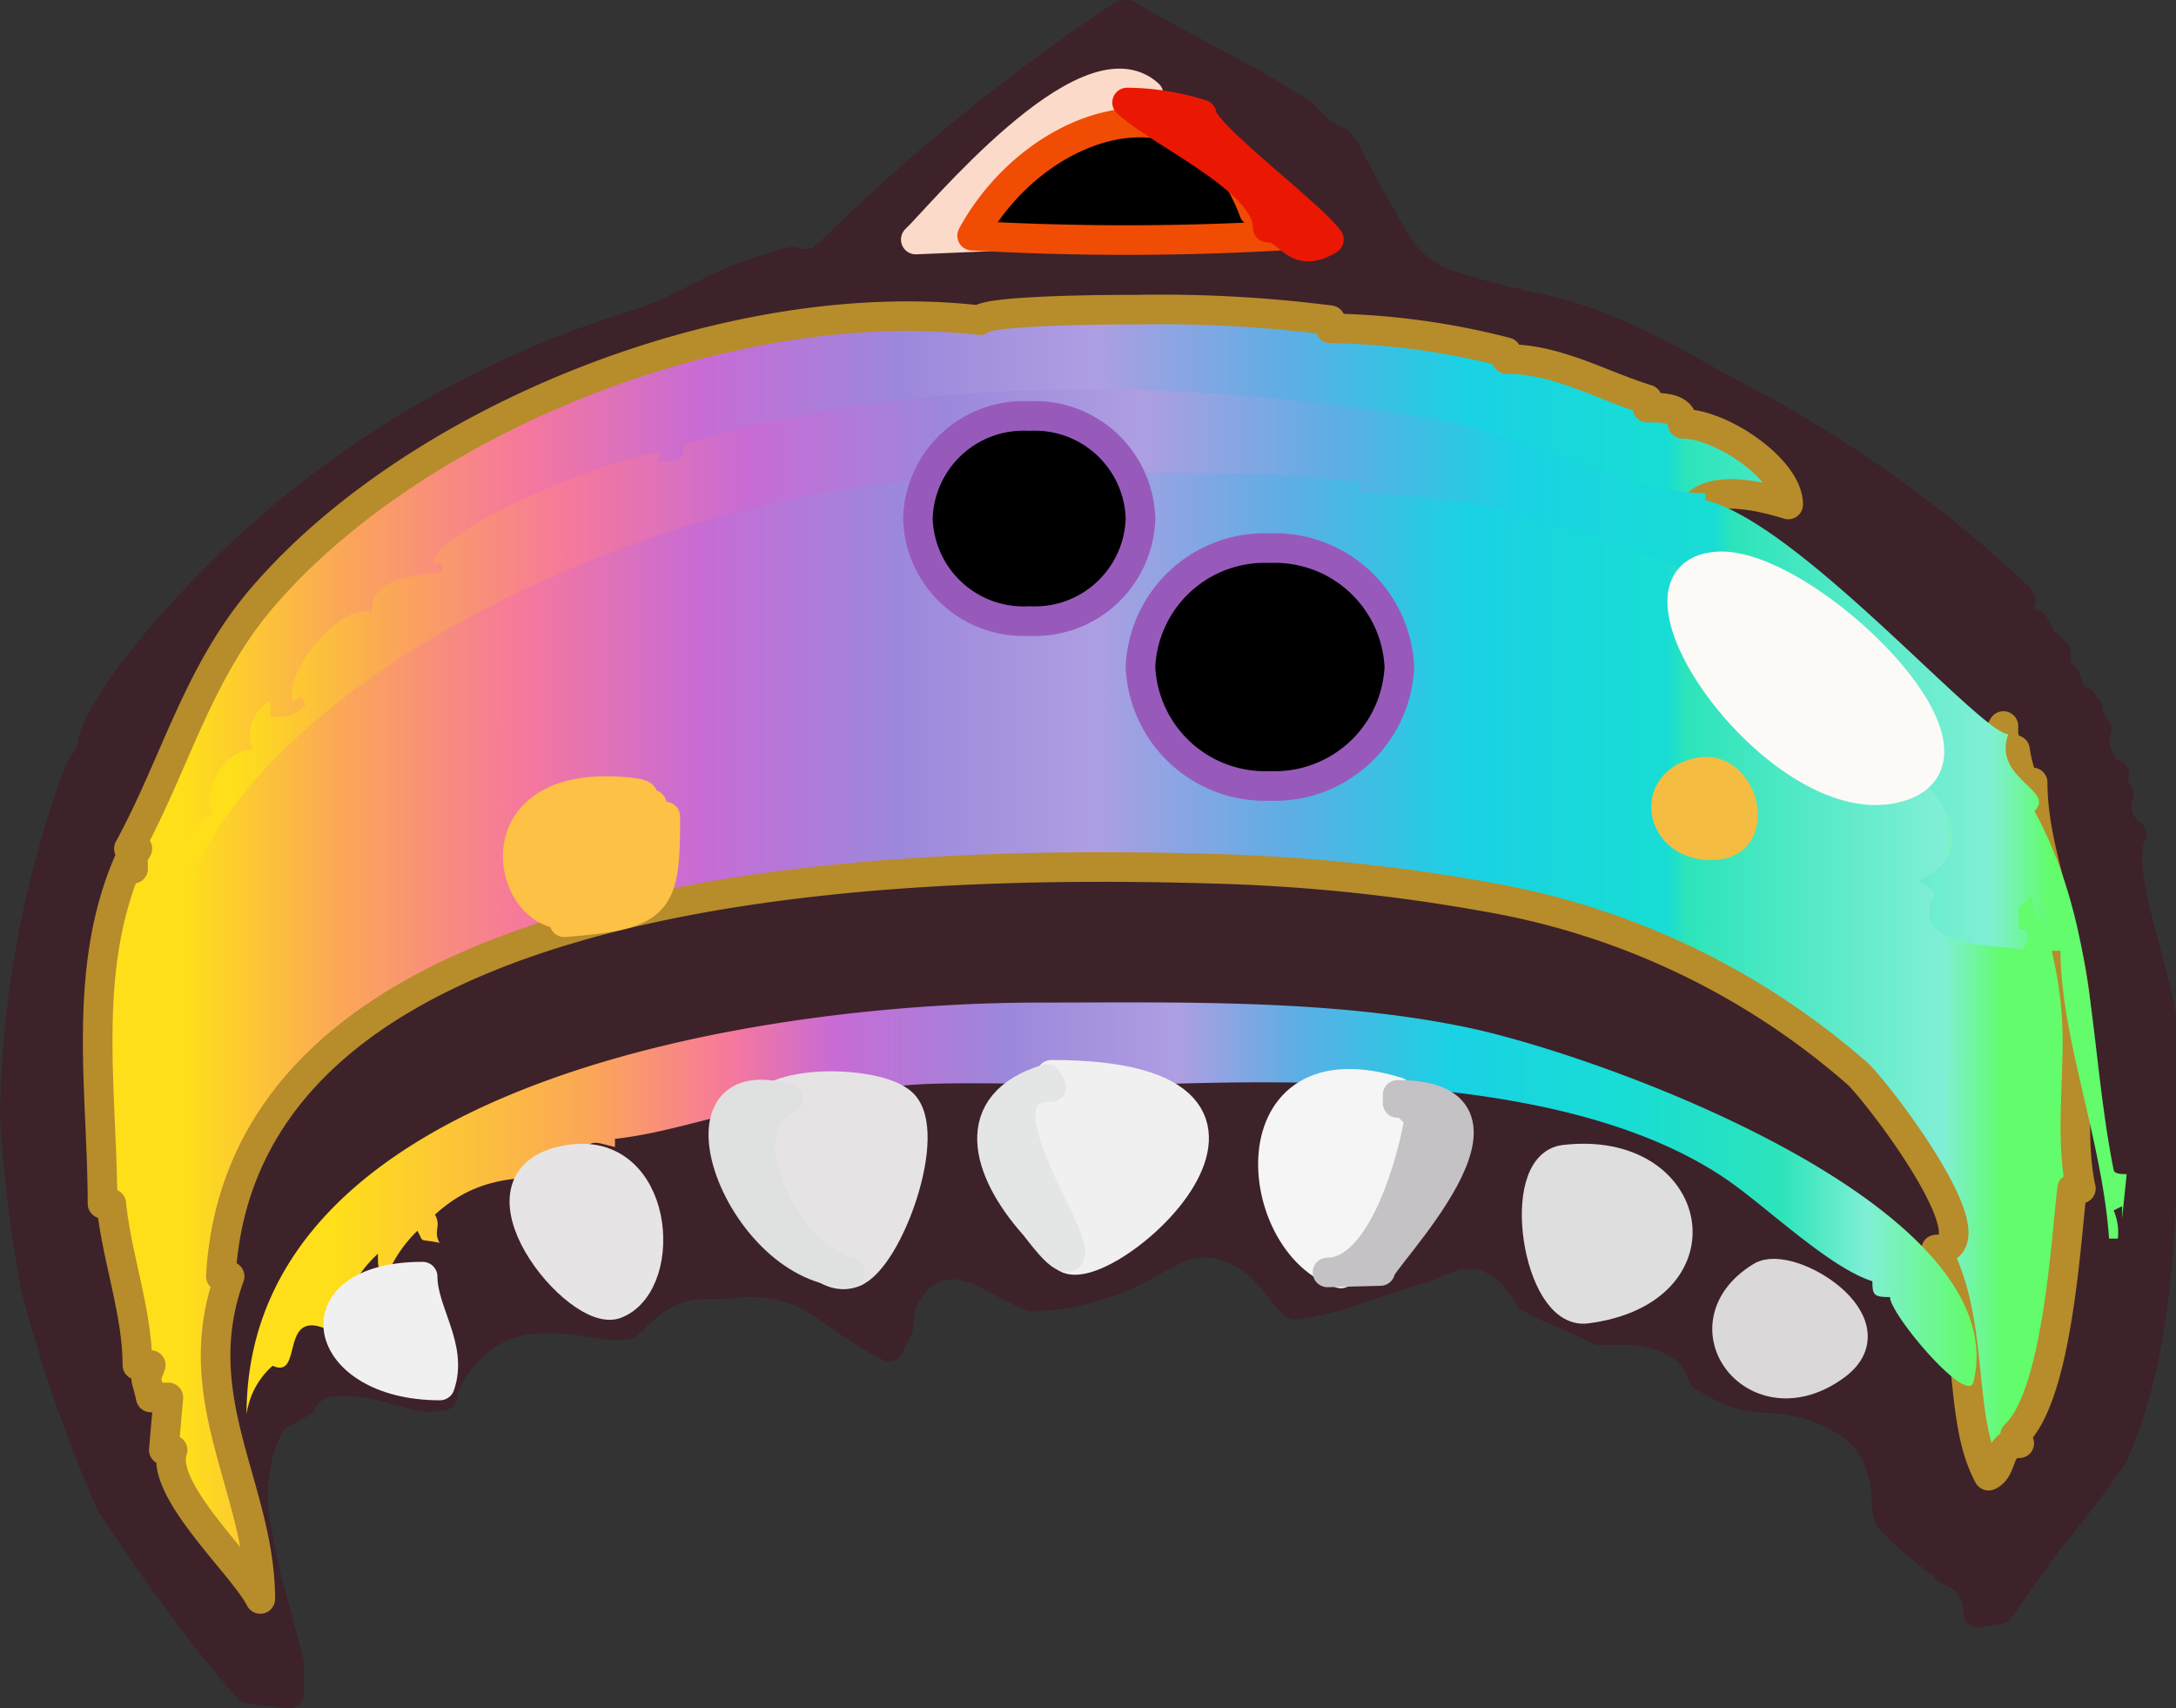 <svg xmlns="http://www.w3.org/2000/svg" xmlns:xlink="http://www.w3.org/1999/xlink" viewBox="0 0 61.78 48.49"><rect x="0" y="0" width="61.78" height="48.49" fill="#333333" stroke="none"/><defs><style>.b9c976e4-c77a-4731-8b5c-f0dd86ebb369{fill:#3d2229;stroke:#3d2229;}.a0aaffb3-5d29-4843-83e1-ac548ad8f029,.a46fe0ec-5e7f-485e-87d9-b463c03d51f1,.a6c83885-d487-46f9-b207-ca458b8d7786,.ab0d1d2b-0e80-4a8f-a739-5429cbc4b550,.ac7127eb-0535-4d9e-8bf4-785e52e3f1a0,.b462c830-ea0d-43f0-aa24-40e43a8139d4,.b489ca85-b640-41a0-84aa-2d8da3a0199a,.b5e8c85b-b6d9-4957-bb16-3e2aafb2a798,.b8a051f2-fcf6-40bc-9633-91862b624e4c,.b9c976e4-c77a-4731-8b5c-f0dd86ebb369,.bff9ab4a-cd10-47ad-b69f-c70672292a6a,.e1d7b597-9942-48c4-97bc-f9adcbed9217,.e9c3ae53-df7c-4864-be5a-6c7d7913572b,.f273dadc-7dff-4a9b-968b-f2d6282b973d,.f73634f5-448c-45ad-a7aa-f6ea11be7b43,.f7a8ad35-da0d-420b-a7e5-f8ccdbe0000c,.fe4c4f65-02dc-4374-8f08-d0e1d6a68e2e,.ff35e4d1-212f-4fe1-95b7-08999a62e6ee{stroke-linecap:round;stroke-linejoin:round;stroke-width:0.84px;}.f73634f5-448c-45ad-a7aa-f6ea11be7b43{stroke:#b78c2b;fill:url(#a8f0001e-a205-4df7-87a6-6ed8324cf9ce);}.b1408c51-1ea9-45ba-be7f-31e10aff84f3{fill:url(#a79cef41-b1a0-43ce-9c71-c7131434536e);}.e282f86f-dfbc-47a7-8e95-1895fead7d3f{fill:url(#b0e511c7-799e-4846-a062-8613e0b4dcea);}.fe4c4f65-02dc-4374-8f08-d0e1d6a68e2e{fill:#fcfaf7;stroke:#fcfaf7;}.bff9ab4a-cd10-47ad-b69f-c70672292a6a{fill:#fcdaca;stroke:#fcdaca;}.b462c830-ea0d-43f0-aa24-40e43a8139d4{stroke:#f04c03;}.b8a051f2-fcf6-40bc-9633-91862b624e4c{fill:#f1f0f1;stroke:#f1f0f1;}.e1d7b597-9942-48c4-97bc-f9adcbed9217{fill:#e6e3e5;stroke:#e6e3e5;}.f7a8ad35-da0d-420b-a7e5-f8ccdbe0000c{fill:#ea1803;stroke:#ea1803;}.e9c3ae53-df7c-4864-be5a-6c7d7913572b{fill:#f5f5f5;stroke:#f5f5f5;}.b489ca85-b640-41a0-84aa-2d8da3a0199a{fill:#c4c2c4;stroke:#c4c2c4;}.ab0d1d2b-0e80-4a8f-a739-5429cbc4b550{fill:#dfe0e0;stroke:#dfe0e0;}.ac7127eb-0535-4d9e-8bf4-785e52e3f1a0{fill:#dfdedf;stroke:#dfdedf;}.a6c83885-d487-46f9-b207-ca458b8d7786{fill:#fcc145;stroke:#fcc145;}.a46fe0ec-5e7f-485e-87d9-b463c03d51f1{fill:#e6e4e5;stroke:#e6e4e5;}.f273dadc-7dff-4a9b-968b-f2d6282b973d{fill:#e4e5e5;stroke:#e4e5e5;}.a0aaffb3-5d29-4843-83e1-ac548ad8f029{fill:#dad8d9;stroke:#dad8d9;}.ff35e4d1-212f-4fe1-95b7-08999a62e6ee{fill:#f5bc42;stroke:#f5bc42;}.b5e8c85b-b6d9-4957-bb16-3e2aafb2a798{stroke:#975aba;}</style><linearGradient id="a8f0001e-a205-4df7-87a6-6ed8324cf9ce" x1="-670.13" y1="408.14" x2="-603.39" y2="408.14" gradientTransform="matrix(0.84, 0, 0, -0.84, 568.19, 371.46)" gradientUnits="userSpaceOnUse"><stop offset="0" stop-color="#fedf1a"/><stop offset="0.08" stop-color="#fba658"/><stop offset="0.17" stop-color="#f6789c"/><stop offset="0.26" stop-color="#c86bd5"/><stop offset="0.36" stop-color="#9c88db"/><stop offset="0.46" stop-color="#ae9ee2"/><stop offset="0.56" stop-color="#5caee4"/><stop offset="0.65" stop-color="#19d2e3"/><stop offset="0.75" stop-color="#18ddd4"/><stop offset="0.76" stop-color="#2de4ba"/><stop offset="0.89" stop-color="#80efd5"/><stop offset="0.92" stop-color="#62fc6c"/><stop offset="1" stop-color="#62fc6c"/></linearGradient><linearGradient id="a79cef41-b1a0-43ce-9c71-c7131434536e" x1="-674.95" y1="453.5" x2="-608.3" y2="453.5" gradientTransform="matrix(0.84, 0, 0, -0.84, 573.63, 405.73)" xlink:href="#a8f0001e-a205-4df7-87a6-6ed8324cf9ce"/><linearGradient id="b0e511c7-799e-4846-a062-8613e0b4dcea" x1="-669.68" y1="433.77" x2="-611.42" y2="433.77" gradientTransform="matrix(0.84, 0, 0, -0.84, 572, 400.29)" gradientUnits="userSpaceOnUse"><stop offset="0" stop-color="#fedf1a"/><stop offset="0.15" stop-color="#fba658"/><stop offset="0.23" stop-color="#f6789c"/><stop offset="0.29" stop-color="#c86bd5"/><stop offset="0.39" stop-color="#9c88db"/><stop offset="0.49" stop-color="#ae9ee2"/><stop offset="0.56" stop-color="#5caee4"/><stop offset="0.65" stop-color="#19d2e3"/><stop offset="0.75" stop-color="#18ddd4"/><stop offset="0.84" stop-color="#2de4ba"/><stop offset="0.89" stop-color="#80efd5"/><stop offset="0.95" stop-color="#62fc6c"/><stop offset="1" stop-color="#62fc6c"/></linearGradient></defs><g id="f5a6cab4-5f7a-4524-b7bb-b83e8547dc80" data-name="Layer 2"><g id="a5fd2122-ad75-4bcf-88bc-483f47fd7140" data-name="Layer 1"><g id="a3356217-5f87-4d57-be2d-52a8147ce840" data-name="Layer 1"><path class="b9c976e4-c77a-4731-8b5c-f0dd86ebb369" d="M32,.42h-.11a55.43,55.43,0,0,0-8.36,6.79.41.41,0,0,1-.11.07.55.55,0,0,1-.2.2V7.43a1.15,1.15,0,0,1-.71,0,10.73,10.73,0,0,0-2.44.9L19,8.86a11.71,11.71,0,0,1-1.15.42A28.93,28.93,0,0,0,3.75,19.1c-.25.35-.49.7-.71,1.06-.11.2-.22.4-.31.59a2.55,2.55,0,0,0-.16,1.06l-.12-.23a2.61,2.61,0,0,0-.2.3A29.3,29.3,0,0,0,.42,31.69,40.53,40.53,0,0,0,1,36.5a41.51,41.51,0,0,0,2.16,6.21c.36.53.69,1,1.11,1.64.73,1,1.45,2,2.2,2.9.34.41.43.5.6.69.34.05.66.09,1.14.13,0-.29,0-.56,0-.84-.13-.49-.26-1-.3-1.16s-.21-.8-.27-1a14,14,0,0,1-.33-1.55,4.63,4.63,0,0,1,.33-3.07,1,1,0,0,1,.51-.4,2.18,2.18,0,0,1,.42-.24v0a.84.84,0,0,1,.47-.47l.12-.06a.86.86,0,0,1,.23-.05,4.72,4.72,0,0,1,1.86.23c.72.2,1,.23,1.21.16a.5.5,0,0,1,.12,0,.11.11,0,0,0,0-.05l0-.11a3.29,3.29,0,0,1,1.07-1.45,3,3,0,0,1,1.71-.58,6.37,6.37,0,0,1,1.36.1h.08a3,3,0,0,0,1,.07h0a2,2,0,0,0,.23-.2l.09-.09a3.74,3.74,0,0,1,.58-.47,2.45,2.45,0,0,1,1.1-.38l.35,0c.3,0,.56,0,.81-.05a4.1,4.1,0,0,1,1.75.25,4.69,4.69,0,0,1,.77.45l.79.54.4.26c.22.13.37.2.52.28s0,0,0,0a2.78,2.78,0,0,0,.31-.47,1.23,1.23,0,0,0,0-.18,2.47,2.47,0,0,1,.09-.46,1.17,1.17,0,0,1,.09-.24.88.88,0,0,1,.18-.28A1.4,1.4,0,0,1,27.58,36l.13,0,.12.06.23.13.58.31.26.13.41.18.05,0a7.5,7.5,0,0,0,3-.8h0l.55-.31c.2-.11.37-.19.53-.26a1.92,1.92,0,0,1,1-.15,2.52,2.52,0,0,1,1.34.65,6,6,0,0,1,.66.74l0,0a3.14,3.14,0,0,0,.31.36,7.82,7.82,0,0,0,1.39-.31l.8-.27c1-.33,1.13-.37,1.5-.47l.31-.14.36-.14a1.69,1.69,0,0,1,.87-.09,1.82,1.82,0,0,1,1,.58,3.46,3.46,0,0,1,.36.49l.09.14a6,6,0,0,0,.91.44l.14.06c.43.19.68.3.94.43h0l.3,0H46a3,3,0,0,1,1.66.4,1.54,1.54,0,0,1,.59.66,2.34,2.34,0,0,1,.09.24l.36.21a3.86,3.86,0,0,0,.59.27,4.14,4.14,0,0,0,.9.15,4.27,4.27,0,0,1,2.33.74,2.27,2.27,0,0,1,.88,1.2,3.29,3.29,0,0,1,.16,1h0a2,2,0,0,0,.07.45l.19.2c.18.18.41.39.66.6s.49.4.69.54l.23.15,0,0-.11,0a1.19,1.19,0,0,1,.87,1.21l.6-.1c.38-.53.71-1,1.24-1.74l.18-.24C59.05,42.64,59.51,42,60,41.3c1.56-3.53,1.4-8.17,1.4-12,0-1.31-1.42-4.6-.88-5.61a1,1,0,0,1-.37-1.15c-.34-.31-.29-.12-.12-.57h-.25c-.17-.46-.42-.79-.25-1.26h-.25l.12-.23-.25-.11.13-.23H59l.12-.23h-.25l-.24-.69h-.25v-.68H58l.25-.12c-.38-.35-.19-.13-.5-.69l-.37.12v-.35c-.37.17-.22,0-.37.46a.73.73,0,0,1,.37-.91.86.86,0,0,0-.07-.1,35.59,35.59,0,0,0-8-5.69L48,10.54A21.46,21.46,0,0,0,45.23,9.2a14.18,14.18,0,0,0-2-.54L43,8.6A18.21,18.21,0,0,1,40.88,8a2.89,2.89,0,0,1-1.35-1.3c-.08-.12-.17-.27-.25-.41l-.09,0,.06-.09-.2-.32c-.24-.43-.81-1.51-.84-1.57s-.13-.18-.19-.28A2.55,2.55,0,0,1,37,3.25c-.32-.21-.62-.4-1.05-.65l-.37-.22-1.73-.93L32.68.82Z"/><path class="f73634f5-448c-45ad-a7aa-f6ea11be7b43" d="M32.27,8.79c-2.26,0-4.34.09-4.45.3-7-.81-15.92,2.75-20.3,7.79C5.62,19.05,5,21.63,3.66,24.09H3.9c-.18.33-.12.15-.12.57l-.12-.22C2.3,27.55,2.91,31,2.91,34.17h.25c.15,1.52.74,3.07.74,4.58h.38c-.19.53-.15.23,0,.92h.5l-.13,1.49H4.9c-.4,1.11,2,3.27,2.49,4.23,0-3.14-2.13-5.69-.87-9.16H6.27c.66-11.57,19.79-11.81,28.15-11.57a51.33,51.33,0,0,1,7.84.81,21.5,21.5,0,0,1,10.47,5c.58.53,4,5,2.24,5,1.13,2.08.58,4.75,1.49,6.42.44-.2.22-.92.87-.92l-.12-.23c1.2-1.1,1.44-5.47,1.62-7h.25c-.34-1.54,0-3.48-.13-5-.15-2.31-1.24-4.43-1.24-6.53h-.25a3.73,3.73,0,0,1-.25-.92H57c-.14-.53-.12-.3-.12-.68-.34.62-.38,0-.38,1h.25c0,.43.06.24-.12.57-.89-.16-3.32-.08-2.49-1.6-.72-.66-2.31-.46-3.24-1-2.15-1.31-5.46-6.9-.13-5.26,0-1-1.9-2.29-3-2.29,0-.47-.59-.46-1-.46v-.23c-1.33-.41-2.56-1.15-4-1.15V10a21.27,21.27,0,0,0-5-.68V9.09A37.91,37.91,0,0,0,32.27,8.79Z"/><path class="b1408c51-1ea9-45ba-be7f-31e10aff84f3" d="M59.88,35.16h.25a1.6,1.6,0,0,0-.12-.8l.24-.12v.35l.13-1.26c-.13,0-.35,0-.37-.12-.7-3.5-.47-6.92-2.25-10.19.63-.58-1.2-.91-.74-2.18-.78,0-5.94-6-8.6-6.64V14c-2.3,0-5.11-1.67-7.47-2.06-7-1.17-14.73-1.4-21.55.68,0,.54-.13.46-.74.46l.12-.23C17.73,12.82,12.3,15,12.3,16h.25v.23c-.8.15-2,.13-2,1.15-.87-.27-2.48,1.65-2.24,2.52l.25-.12.12.23c-.37.34-.45.34-1,.34v-.45a1.07,1.07,0,0,0-.5,1.37c-.84,0-1.51,1.3-1.12,1.83a1.32,1.32,0,0,0-.75,1.61l.25-.12c0,.43.11.29-.25.46a2,2,0,0,0-.12-.8c-.31.42-.9,1.45-.63,1.94-.41.2-.52,1.2-.37,1.61h.62c0-8.46,16.19-15,23.79-14.09.22-.41,8.33-.38,10,0V14a21.44,21.44,0,0,1,5,.69v.23c1.43,0,2.66.74,4,1.14v.23c.41,0,1,0,1,.46,2.26,0,2.44,2.47,4.11,3,0,1,4.73,3.89,1.74,5.26.35.17.18.06.5.35-.83,1.52,1.6,1.44,2.49,1.6.18-.33.12-.14.12-.57h-.24c0-1.06,0-.41.37-1,0,.38,0,.15.12.69H58a3.63,3.63,0,0,0,.25.91h.25C58.51,29.47,59.68,32.35,59.88,35.16Z"/><path class="e282f86f-dfbc-47a7-8e95-1895fead7d3f" d="M7,40.15a2.25,2.25,0,0,1,.74-1.38c.9.41.15-1.71,1.62-1,.17-.31.24-.41-.12-.57l.25-.46v.23c.67-.47.54-.73,1.24-1.38,0,.47,0,.24.13.69.34,0,.5,0,.5-.34h-.25a3.75,3.75,0,0,1,.74-1c.21.37,0,.21.63.34-.19-.34.06-.46-.13-.8,1.2-1.1,2.47-1.13,4.11-1-.47-.22-.15-.1-1-.23,0-.45.58-.59,1-.46.35-.48.39-.37,1-.23v-.23c2.36-.27,4.24-1.34,7-1,0-.91,4.31-.44,9-.57S45,30.71,49.05,33.5c1.15.8,2.9,2.49,4.11,2.87,0,.4.05.45.5.45,0,.49,2.2,3.09,2.37,2.41,1.21-5-10.55-9.28-14.45-10.08s-8.23-.69-12.08-.69C21.83,28.46,7,30.61,7,40.15Z"/><path class="fe4c4f65-02dc-4374-8f08-d0e1d6a68e2e" d="M53.76,22.38c-3.3.72-8.1-6.08-5-6.3C51.25,15.91,57.14,21.64,53.76,22.38Z"/><path class="bff9ab4a-cd10-47ad-b69f-c70672292a6a" d="M28.6,6.69,26,6.8c.6-.55,4.85-5.74,6.61-4.12-1.77,1.08-3.91,2-5,4Z"/><path class="b462c830-ea0d-43f0-aa24-40e43a8139d4" d="M27.6,6.69c1.82-3.35,6.47-4.83,8-.69h.25c0,.53.3.32.5.69A76.87,76.87,0,0,1,27.6,6.69Z"/><path class="b8a051f2-fcf6-40bc-9633-91862b624e4c" d="M30.22,35.67c.94-.87-2.67-4.11-.37-4.81v-.35C38.19,30.51,31.24,36.6,30.22,35.67Z"/><path class="e1d7b597-9942-48c4-97bc-f9adcbed9217" d="M24.24,36.12c1-.4,2.27-4,1.37-4.81-.72-.66-3.9-.72-4.11.35S22.77,36.69,24.24,36.12Z"/><path class="f7a8ad35-da0d-420b-a7e5-f8ccdbe0000c" d="M32,2.91a7.14,7.14,0,0,1,2.12.34c0,.52,3.09,2.83,3.61,3.55-1,.6-1.09-.34-1.74-.34C36,5.13,33,3.82,32,2.91Z"/><path class="e9c3ae53-df7c-4864-be5a-6c7d7913572b" d="M39.68,31v.34c2.21,0-1.3,4.38-1.61,4.81C35.5,35.34,35,29.54,39.68,31Z"/><path class="b489ca85-b640-41a0-84aa-2d8da3a0199a" d="M37.69,36.12c1.59,0,2.46-3.33,2.62-4.46-.33-.15-.26-.35-.63-.35v-.23c4.23,0-.59,4.77-.49,5Z"/><path class="ab0d1d2b-0e80-4a8f-a739-5429cbc4b550" d="M24.12,36.12c-3.1,0-5.32-6-1.75-4.92C20.48,32.07,22.4,35.73,24.12,36.12Z"/><path class="ac7127eb-0535-4d9e-8bf4-785e52e3f1a0" d="M44.42,32.92c3.73-.44,4.57,3.72.62,4.23C43.66,37.34,43,33.08,44.42,32.92Z"/><path class="a6c83885-d487-46f9-b207-ca458b8d7786" d="M18.51,22.84l.13.34h.25c0,2.46-.13,2.79-2.87,3v-.23c-1.67,0-2.46-4,2-3.44.33.05.25.13.25.35Z"/><path class="a46fe0ec-5e7f-485e-87d9-b463c03d51f1" d="M16.15,32.92C18.7,32.5,19,36.36,17.52,37,16.46,37.52,13.07,33.41,16.15,32.92Z"/><path class="f273dadc-7dff-4a9b-968b-f2d6282b973d" d="M29.72,30.63l.13.23c-2.42,0,1,4.49.49,4.81-.24.14-.86-.77-1-.92C28,33.23,27.42,31.33,29.72,30.63Z"/><path class="a0aaffb3-5d29-4843-83e1-ac548ad8f029" d="M50,36.24c.81-.5,3.76,1.31,2.12,2.52C49.86,40.43,47.74,37.63,50,36.24Z"/><path class="b8a051f2-fcf6-40bc-9633-91862b624e4c" d="M12,36.24c0,1,.87,2,.49,3.09C9.07,39.33,8.42,36.24,12,36.24Z"/><path class="ff35e4d1-212f-4fe1-95b7-08999a62e6ee" d="M48.28,21.92c1.21-.2,1.74,1.92.5,2.06C47.14,24.17,46.71,22.19,48.28,21.92Z"/><path class="b5e8c85b-b6d9-4957-bb16-3e2aafb2a798" d="M29.22,11.81h0a3,3,0,0,1,3.16,2.91h0a3,3,0,0,1-3.16,2.91h0a3,3,0,0,1-3.16-2.91h0A3,3,0,0,1,29.22,11.81Z"/><path class="b5e8c85b-b6d9-4957-bb16-3e2aafb2a798" d="M36.05,15.56h0a3.54,3.54,0,0,1,3.68,3.37h0a3.54,3.54,0,0,1-3.68,3.38h0a3.54,3.54,0,0,1-3.67-3.38h0A3.53,3.53,0,0,1,36.05,15.56Z"/></g></g></g></svg>